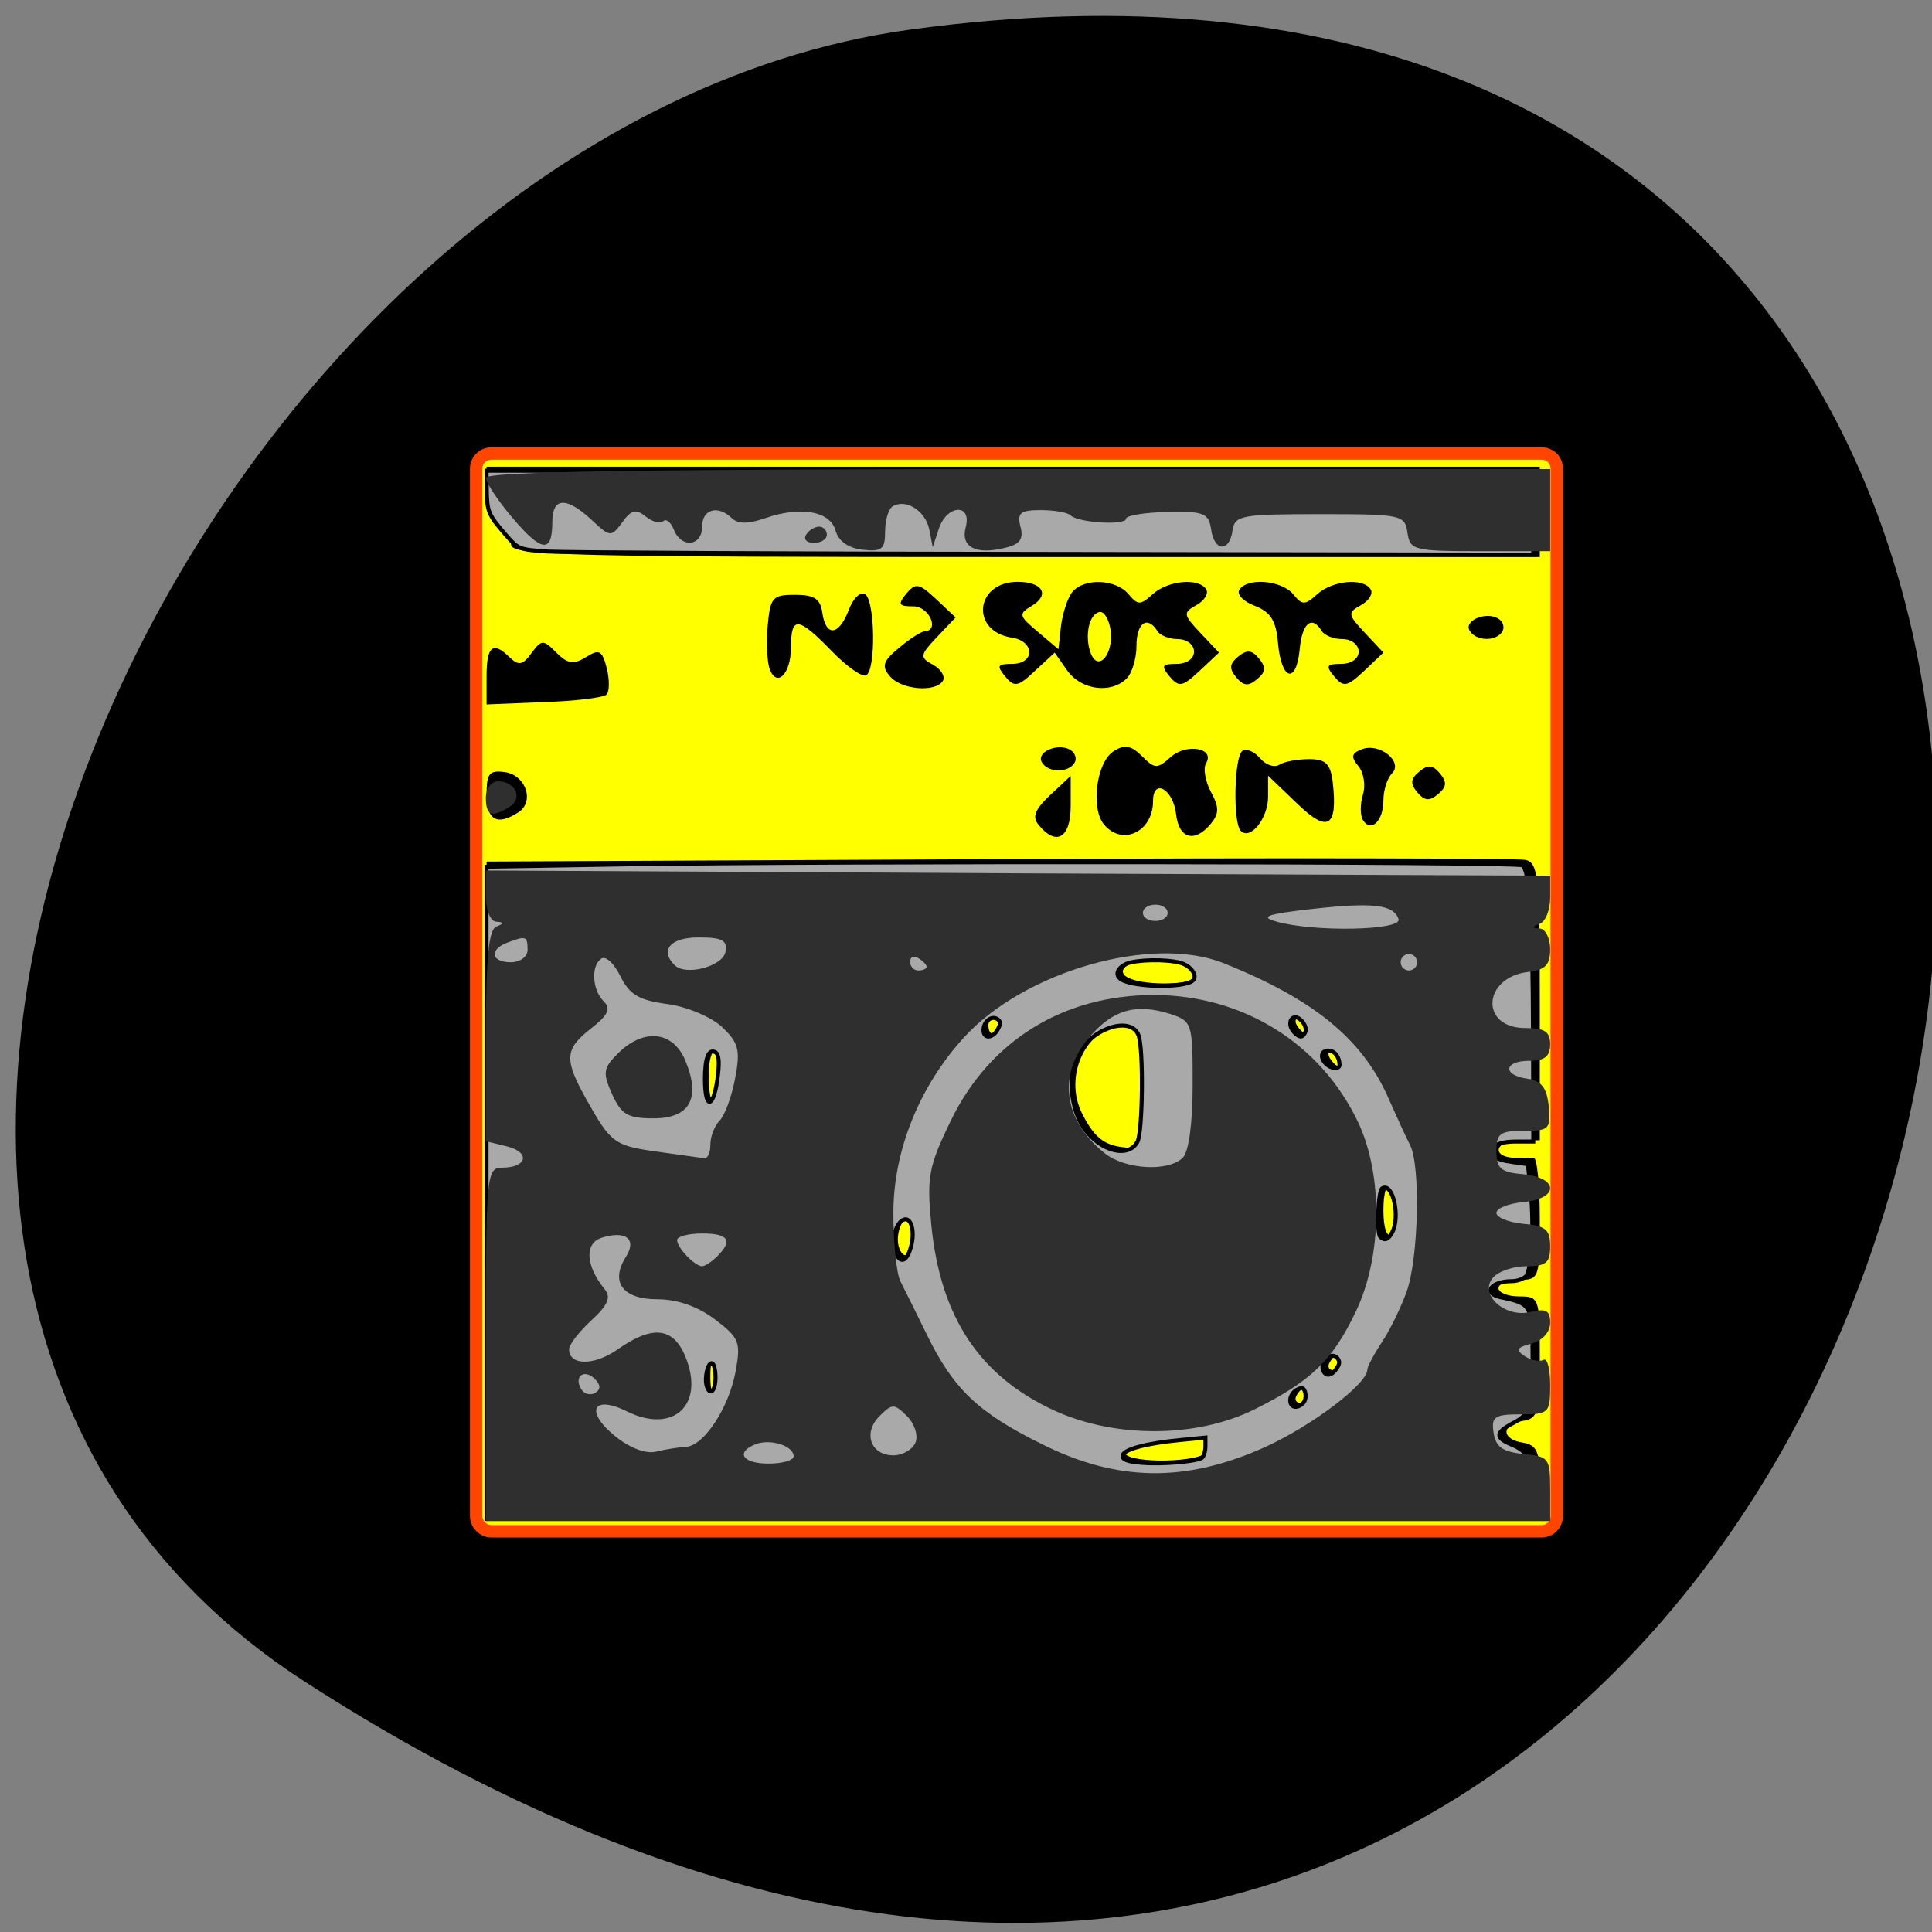 
<svg xmlns="http://www.w3.org/2000/svg" xmlns:xlink="http://www.w3.org/1999/xlink" width="32px" height="32px" viewBox="0 0 32 32" version="1.1">
<rect x="0" y="0" width="32" height="32" fill="#808080" stroke="none"/>
<g id="surface1">
<path style=" stroke:none;fill-rule:nonzero;fill:rgb(0%,0%,0%);fill-opacity:1;" d="M 5.051 27.855 C 33.066 45.934 43.91 -3.445 15.09 0.488 C 3.332 2.094 -5.668 20.941 5.051 27.855 Z M 5.051 27.855 "/>
<path style="fill-rule:evenodd;fill:rgb(100%,100%,0%);fill-opacity:1;stroke-width:1.645;stroke-linecap:butt;stroke-linejoin:miter;stroke:rgb(100%,27.059%,0%);stroke-opacity:1;stroke-miterlimit:4;" d="M 65.125 60.094 L 204.281 60.094 C 205.406 60.094 206.281 60.969 206.281 62.094 L 206.281 200.875 C 206.281 201.969 205.406 202.906 204.281 202.906 L 65.125 202.906 C 64.031 202.906 63.094 201.969 63.094 200.875 L 63.094 62.094 C 63.094 60.969 64.031 60.094 65.125 60.094 Z M 65.125 60.094 " transform="matrix(0.125,0,0,0.125,0,0)"/>
<path style=" stroke:none;fill-rule:nonzero;fill:rgb(0%,0%,0%);fill-opacity:1;" d="M 8.059 19.707 L 8.059 14.27 L 16.543 14.23 C 21.207 14.207 25.133 14.215 25.262 14.242 C 25.48 14.285 25.504 14.512 25.504 16.59 L 25.504 18.887 L 25.16 18.887 C 24.781 18.887 24.688 19.148 25.059 19.176 C 25.191 19.184 25.344 19.184 25.402 19.176 C 25.457 19.168 25.504 19.617 25.504 20.18 C 25.504 21.176 25.496 21.199 25.16 21.199 C 24.973 21.199 24.82 21.262 24.82 21.336 C 24.82 21.41 24.973 21.473 25.16 21.473 C 25.496 21.473 25.504 21.496 25.504 22.48 C 25.504 23.395 25.477 23.496 25.223 23.535 C 24.863 23.594 24.863 23.84 25.223 23.895 C 25.457 23.934 25.504 24.043 25.504 24.543 L 25.504 25.145 L 8.059 25.145 Z M 19.988 24.047 C 20.039 23.969 20.055 23.879 20.023 23.848 C 19.914 23.738 18.559 23.961 18.633 24.074 C 18.738 24.246 19.883 24.223 19.988 24.047 Z M 21.688 23.105 C 21.688 23.027 21.66 22.969 21.629 22.969 C 21.594 22.969 21.527 23.027 21.48 23.105 C 21.434 23.18 21.465 23.238 21.543 23.238 C 21.621 23.238 21.688 23.18 21.688 23.105 Z M 11.832 22.598 C 11.797 22.465 11.77 22.539 11.766 22.762 C 11.762 22.988 11.789 23.098 11.828 23.004 C 11.863 22.91 11.867 22.73 11.832 22.598 Z M 22.23 22.559 C 22.23 22.484 22.207 22.426 22.172 22.426 C 22.137 22.426 22.074 22.484 22.027 22.559 C 21.98 22.637 22.008 22.695 22.09 22.695 C 22.168 22.695 22.23 22.637 22.23 22.559 Z M 15.145 20.441 C 15.145 20.246 15.086 20.129 15.008 20.18 C 14.934 20.223 14.871 20.383 14.871 20.527 C 14.871 20.672 14.934 20.793 15.008 20.793 C 15.082 20.793 15.145 20.637 15.145 20.441 Z M 23.184 20.043 C 23.184 19.863 23.125 19.684 23.051 19.637 C 22.969 19.582 22.914 19.75 22.914 20.043 C 22.914 20.336 22.969 20.5 23.051 20.449 C 23.125 20.402 23.184 20.223 23.184 20.043 Z M 18.961 18.004 C 18.961 17.023 18.949 16.98 18.641 16.98 C 18.004 16.98 17.598 17.82 17.93 18.457 C 18.145 18.875 18.316 18.992 18.723 19.012 C 18.93 19.02 18.961 18.887 18.961 18.004 Z M 11.902 17.797 C 11.938 17.574 11.91 17.391 11.852 17.391 C 11.789 17.391 11.738 17.574 11.738 17.797 C 11.738 18.023 11.762 18.207 11.793 18.207 C 11.82 18.207 11.871 18.023 11.902 17.797 Z M 22.23 17.527 C 22.23 17.449 22.168 17.391 22.09 17.391 C 22.008 17.391 21.98 17.449 22.027 17.527 C 22.074 17.602 22.137 17.66 22.172 17.66 C 22.207 17.66 22.23 17.602 22.23 17.527 Z M 16.574 16.98 C 16.621 16.906 16.598 16.848 16.516 16.848 C 16.438 16.848 16.371 16.906 16.371 16.98 C 16.371 17.059 16.398 17.117 16.434 17.117 C 16.465 17.117 16.527 17.059 16.574 16.98 Z M 21.688 16.98 C 21.688 16.906 21.621 16.848 21.543 16.848 C 21.465 16.848 21.434 16.906 21.48 16.98 C 21.527 17.059 21.594 17.117 21.629 17.117 C 21.66 17.117 21.688 17.059 21.688 16.98 Z M 19.84 16.18 C 19.934 16.023 19.594 15.895 19.094 15.895 C 18.676 15.895 18.438 16.098 18.723 16.211 C 19.012 16.328 19.758 16.309 19.84 16.18 Z M 17.207 13.668 C 17.09 13.531 17.137 13.414 17.395 13.168 L 17.734 12.852 L 17.734 13.352 C 17.734 13.879 17.496 14.02 17.207 13.668 Z M 18.285 13.656 C 18.062 13.387 18.16 12.617 18.449 12.441 C 18.629 12.324 18.738 12.348 18.918 12.527 C 19.129 12.738 19.168 12.738 19.391 12.539 C 19.648 12.309 20.129 12.387 19.977 12.641 C 19.926 12.723 19.961 12.934 20.055 13.113 C 20.195 13.371 20.195 13.473 20.055 13.645 C 19.789 13.965 19.527 13.895 19.48 13.488 C 19.434 13.07 19.098 12.879 19.098 13.27 C 19.098 13.777 18.59 14.02 18.285 13.656 Z M 20.551 13.762 C 20.418 13.629 20.441 12.52 20.582 12.434 C 20.648 12.395 20.777 12.449 20.871 12.559 C 20.961 12.668 21.105 12.719 21.188 12.668 C 21.27 12.613 21.496 12.574 21.684 12.574 C 21.957 12.574 22.035 12.648 22.074 12.949 C 22.16 13.707 21.996 13.805 21.48 13.305 L 21.004 12.848 L 21.004 13.195 C 21.004 13.555 20.711 13.922 20.551 13.762 Z M 22.574 13.582 C 22.527 13.504 22.527 13.316 22.574 13.164 C 22.621 13.012 22.59 12.801 22.5 12.691 C 22.371 12.535 22.383 12.477 22.559 12.41 C 22.852 12.297 23.25 12.621 23.055 12.812 C 22.977 12.891 22.914 13.09 22.914 13.258 C 22.914 13.598 22.707 13.797 22.574 13.582 Z M 8.059 13.16 C 8.059 12.809 8.105 12.754 8.363 12.789 C 8.715 12.84 8.859 13.285 8.582 13.457 C 8.23 13.684 8.059 13.582 8.059 13.16 Z M 23.473 13.121 C 23.355 12.98 23.363 12.898 23.508 12.781 C 23.652 12.66 23.73 12.668 23.852 12.812 C 23.969 12.957 23.961 13.035 23.816 13.156 C 23.676 13.273 23.594 13.266 23.473 13.121 Z M 17.258 12.629 C 17.152 12.457 17.527 12.297 17.73 12.422 C 17.809 12.473 17.84 12.566 17.797 12.637 C 17.691 12.805 17.363 12.801 17.258 12.629 Z M 8.059 11.195 C 8.059 10.695 8.168 10.613 8.449 10.895 C 8.59 11.027 8.66 11.016 8.801 10.82 C 8.973 10.59 8.996 10.59 9.215 10.809 C 9.402 10.996 9.5 11.012 9.707 10.883 C 9.926 10.746 9.973 10.77 10.051 11.07 C 10.098 11.262 10.094 11.457 10.047 11.504 C 9.996 11.555 9.527 11.613 9.008 11.629 L 8.059 11.668 Z M 14.738 11.199 C 14.598 11.035 14.625 10.949 14.891 10.73 C 15.066 10.582 15.262 10.457 15.316 10.457 C 15.57 10.441 15.387 10.043 15.129 10.043 C 14.883 10.043 14.867 10.012 15.012 9.832 C 15.168 9.648 15.223 9.66 15.508 9.926 L 15.828 10.227 L 15.52 10.551 C 15.234 10.855 15.23 10.887 15.457 11.012 C 15.59 11.086 15.66 11.207 15.617 11.277 C 15.496 11.473 14.926 11.426 14.738 11.199 Z M 16.648 11.203 C 16.504 11.027 16.52 10.996 16.762 10.996 C 17.145 10.996 17.141 10.621 16.762 10.562 C 16.066 10.457 16.152 9.637 16.855 9.637 C 17.27 9.637 17.395 9.852 17.09 10.035 C 16.867 10.168 16.871 10.199 17.191 10.465 L 17.531 10.754 L 17.574 10.363 C 17.602 10.152 17.684 9.898 17.762 9.805 C 17.957 9.57 18.48 9.59 18.691 9.84 C 18.848 10.027 18.887 10.027 19.094 9.84 C 19.348 9.613 19.855 9.566 19.98 9.762 C 20.02 9.832 19.949 9.949 19.816 10.023 C 19.59 10.148 19.598 10.18 19.883 10.484 L 20.191 10.809 L 19.867 11.113 C 19.582 11.379 19.527 11.387 19.371 11.203 C 19.227 11.027 19.246 10.996 19.488 10.996 C 19.656 10.996 19.777 10.91 19.777 10.793 C 19.777 10.68 19.66 10.586 19.512 10.586 C 19.371 10.586 19.211 10.527 19.168 10.449 C 19.004 10.191 18.824 10.316 18.824 10.695 C 18.824 10.906 18.75 11.152 18.66 11.238 C 18.402 11.496 17.906 11.43 17.676 11.105 L 17.469 10.809 L 17.145 11.109 C 16.859 11.379 16.801 11.387 16.648 11.203 Z M 18.395 10.434 C 18.367 10.254 18.285 10.121 18.211 10.137 C 18.035 10.172 17.961 10.539 18.066 10.82 C 18.191 11.141 18.449 10.832 18.395 10.434 Z M 20.477 11.219 C 20.355 11.074 20.363 10.996 20.508 10.875 C 20.652 10.758 20.734 10.762 20.852 10.906 C 20.973 11.051 20.965 11.133 20.82 11.25 C 20.676 11.371 20.598 11.363 20.477 11.219 Z M 22.098 11.203 C 21.953 11.027 21.973 10.996 22.215 10.996 C 22.379 10.996 22.504 10.91 22.504 10.793 C 22.504 10.68 22.387 10.586 22.238 10.586 C 22.094 10.586 21.938 10.527 21.891 10.449 C 21.727 10.184 21.566 10.32 21.527 10.758 C 21.469 11.34 21.223 11.27 21.168 10.652 C 21.137 10.277 21.043 10.137 20.785 10.035 C 20.598 9.965 20.48 9.848 20.527 9.77 C 20.656 9.562 21.223 9.609 21.418 9.84 C 21.57 10.027 21.613 10.027 21.82 9.84 C 22.074 9.613 22.582 9.566 22.703 9.762 C 22.746 9.832 22.676 9.949 22.543 10.023 C 22.316 10.148 22.324 10.18 22.609 10.484 L 22.914 10.809 L 22.594 11.113 C 22.309 11.379 22.254 11.387 22.098 11.203 Z M 12.75 11.086 C 12.707 10.977 12.691 10.652 12.715 10.371 C 12.758 9.895 12.793 9.852 13.168 9.852 C 13.488 9.852 13.59 9.918 13.621 10.152 C 13.68 10.555 13.895 10.531 14.059 10.102 C 14.129 9.91 14.254 9.793 14.328 9.84 C 14.492 9.941 14.512 11.086 14.348 11.184 C 14.285 11.223 14.027 11.043 13.777 10.785 C 13.219 10.211 13.102 10.199 13.102 10.715 C 13.102 11.156 12.871 11.398 12.75 11.086 Z M 24.344 10.449 C 24.238 10.281 24.613 10.121 24.816 10.246 C 24.895 10.293 24.926 10.391 24.883 10.461 C 24.777 10.629 24.449 10.621 24.344 10.449 Z M 8.465 9.02 C 8.465 8.902 8.375 8.773 8.262 8.73 C 8.137 8.684 8.059 8.477 8.059 8.191 L 8.059 7.73 L 25.504 7.73 L 25.504 9.227 L 16.984 9.227 C 9.426 9.227 8.465 9.203 8.465 9.02 Z M 8.465 9.02 "/>
<path style="fill-rule:evenodd;fill:rgb(66.275%,66.275%,66.275%);fill-opacity:1;stroke-width:0.595;stroke-linecap:butt;stroke-linejoin:miter;stroke:rgb(0%,0%,0%);stroke-opacity:1;stroke-miterlimit:4;" d="M 49.984 164.429 L 49.984 115.774 L 70.407 115.422 C 100.589 114.928 202.32 114.999 203.154 115.563 C 204.265 116.268 204.682 123.178 204.751 141.018 L 204.786 156.778 L 202.251 156.778 C 200.583 156.778 199.472 157.06 199.02 157.589 C 198.083 158.717 199.02 159.493 201.764 159.845 L 203.987 160.162 L 204.404 164.323 C 204.925 169.4 204.543 175.852 203.709 176.874 C 203.362 177.262 202.459 177.615 201.625 177.615 C 198.499 177.615 197.249 179.413 199.958 180.012 C 204.578 180.999 204.647 181.14 204.682 188.826 C 204.751 196.089 204.369 197.429 201.973 198.698 C 199.159 200.179 199.055 200.954 201.591 202.012 C 204.196 203.105 204.786 204.515 204.786 209.487 L 204.786 213.083 L 49.984 213.083 Z M 155.779 203.987 C 156.057 203.775 156.3 202.999 156.3 202.294 L 156.3 200.954 L 152.722 201.307 C 147.478 201.801 144.039 202.753 144.039 203.704 C 144.039 204.269 144.838 204.551 146.922 204.727 C 149.874 204.974 154.771 204.551 155.779 203.987 Z M 170.748 195.807 C 171.061 195.525 171.2 194.82 171.061 194.256 C 170.853 193.48 170.575 193.41 169.811 193.833 C 169.255 194.115 168.838 194.82 168.838 195.384 C 168.838 196.477 169.845 196.724 170.748 195.807 Z M 83.848 191.964 C 83.848 190.977 83.64 190.06 83.397 189.884 C 82.771 189.531 82.146 192.035 82.563 193.304 C 83.049 194.82 83.848 193.974 83.848 191.964 Z M 175.785 190.518 C 176.201 189.884 176.167 189.461 175.715 189.002 C 174.847 188.121 173.214 189.672 173.701 190.906 C 174.083 191.929 175.02 191.752 175.785 190.518 Z M 112.537 173.172 C 113.579 170.387 112.78 167.461 111.321 168.659 C 110.314 169.505 109.897 171.797 110.488 173.313 C 111.078 174.865 111.912 174.794 112.537 173.172 Z M 183.912 170.352 C 185.162 168.025 184.016 162.807 182.453 163.759 C 181.828 164.146 181.585 170.422 182.175 171.022 C 182.8 171.621 183.356 171.409 183.912 170.352 Z M 146.262 156.778 C 147.026 155.191 147.165 142.922 146.401 140.912 C 145.29 137.986 139.593 139.819 137.44 143.733 C 135.877 146.589 136.329 151.877 138.343 154.803 C 140.809 158.294 144.977 159.316 146.262 156.778 Z M 84.23 146.659 C 84.439 144.755 84.3 143.768 83.883 143.486 C 82.841 142.851 82.285 144.262 82.285 147.435 C 82.285 152.371 83.674 151.807 84.23 146.659 Z M 176.132 145.355 C 176.132 144.156 175.402 143.204 174.499 143.204 C 173.388 143.204 173.214 144.262 174.117 145.178 C 174.881 145.954 176.132 146.025 176.132 145.355 Z M 125.596 140.031 C 126.048 139.185 126.048 138.832 125.492 138.48 C 124.624 137.951 123.478 138.903 123.478 140.172 C 123.478 141.476 124.867 141.406 125.596 140.031 Z M 171.096 140.383 C 171.408 139.467 170.019 137.845 169.29 138.303 C 168.63 138.691 168.699 139.749 169.463 140.525 C 170.262 141.335 170.714 141.3 171.096 140.383 Z M 154.459 132.733 C 155.188 132.028 154.146 130.547 152.618 130.124 C 150.534 129.524 146.019 129.63 144.595 130.265 C 143.206 130.935 142.858 131.957 143.9 132.627 C 145.845 133.79 153.278 133.896 154.459 132.733 Z M 154.459 132.733 " transform="matrix(0.112,0,0,0.111,2.46,1.505)"/>
<path style="fill-rule:evenodd;fill:rgb(66.275%,66.275%,66.275%);fill-opacity:1;stroke-width:0.595;stroke-linecap:butt;stroke-linejoin:miter;stroke:rgb(0%,0%,0%);stroke-opacity:1;stroke-miterlimit:4;" d="M 59.014 68.742 C 54.708 68.425 54.708 68.425 52.728 66.133 C 50.227 63.207 50.054 62.748 50.019 59.434 L 49.984 56.684 L 204.786 56.684 L 204.786 69.2 L 134.036 69.095 C 95.101 69.059 61.342 68.883 59.014 68.742 Z M 59.014 68.742 " transform="matrix(0.112,0,0,0.111,2.46,1.505)"/>
<path style=" stroke:none;fill-rule:nonzero;fill:rgb(18.431%,18.431%,18.431%);fill-opacity:1;" d="M 8.047 22.27 C 8.047 19.461 8.059 19.34 8.316 19.34 C 8.73 19.34 8.789 19.086 8.398 18.988 L 8.047 18.902 L 8.047 17.16 C 8.047 15.891 8.094 15.395 8.219 15.348 C 8.355 15.293 8.355 15.277 8.219 15.266 C 8.121 15.262 8.047 15.074 8.047 14.84 L 8.047 14.418 L 16.863 14.465 L 25.676 14.504 L 25.676 14.871 C 25.676 15.07 25.602 15.262 25.504 15.301 C 25.367 15.355 25.367 15.371 25.504 15.379 C 25.602 15.387 25.676 15.543 25.676 15.723 C 25.676 15.98 25.598 16.066 25.312 16.098 C 24.555 16.188 24.508 17.027 25.262 17.027 C 25.586 17.027 25.676 17.086 25.676 17.297 C 25.676 17.496 25.586 17.57 25.332 17.57 C 24.906 17.57 24.879 17.809 25.301 17.867 C 25.531 17.902 25.621 18.016 25.652 18.32 C 25.688 18.703 25.66 18.73 25.238 18.73 C 24.844 18.73 24.785 18.773 24.785 19.066 C 24.785 19.352 24.855 19.418 25.23 19.449 C 25.824 19.508 25.824 19.855 25.23 19.91 C 24.984 19.934 24.785 20.012 24.785 20.09 C 24.785 20.164 24.984 20.246 25.23 20.27 C 25.602 20.301 25.676 20.367 25.676 20.645 C 25.676 20.918 25.609 20.973 25.281 20.973 C 25.066 20.973 24.812 21.059 24.727 21.164 C 24.492 21.441 24.926 21.836 25.355 21.73 C 25.609 21.668 25.676 21.707 25.676 21.91 C 25.676 22.062 25.551 22.203 25.367 22.254 C 25.117 22.32 25.098 22.359 25.258 22.465 C 25.367 22.535 25.508 22.559 25.566 22.523 C 25.629 22.488 25.676 22.676 25.676 22.941 C 25.676 23.402 25.66 23.426 25.188 23.426 C 24.754 23.426 24.699 23.465 24.738 23.73 C 24.773 23.965 24.887 24.047 25.23 24.082 C 25.652 24.121 25.676 24.152 25.676 24.66 L 25.676 25.195 L 8.047 25.195 Z M 20.934 23.977 C 21.719 23.625 22.648 22.922 22.648 22.684 C 22.648 22.637 22.754 22.434 22.887 22.234 C 23.02 22.035 23.207 21.652 23.301 21.387 C 23.496 20.832 23.531 19.309 23.355 18.965 C 23.285 18.832 23.137 18.5 23.012 18.223 C 22.582 17.219 21.773 16.555 20.266 15.953 C 19.082 15.48 16.969 16.086 15.969 17.18 C 15.227 17.992 14.797 19.059 14.797 20.094 C 14.797 20.582 14.848 21.082 14.91 21.215 C 14.977 21.344 15.172 21.742 15.348 22.098 C 15.789 23.004 16.195 23.395 17.254 23.918 C 18.504 24.543 19.629 24.559 20.934 23.977 Z M 17.48 23.371 C 16.23 22.801 15.578 21.824 15.426 20.293 C 15.348 19.496 15.379 19.324 15.746 18.566 C 16.391 17.234 17.613 16.48 19.117 16.48 C 20.59 16.484 21.871 17.281 22.492 18.582 C 22.91 19.461 22.895 20.809 22.457 21.723 C 22.07 22.535 21.715 22.879 20.77 23.348 C 19.82 23.816 18.488 23.824 17.48 23.371 Z M 19.59 19.176 C 19.691 19.078 19.754 18.598 19.754 17.965 C 19.754 16.941 19.746 16.914 19.379 16.793 C 18.809 16.613 18.426 16.727 18.039 17.184 C 17.512 17.801 17.613 18.555 18.293 19.098 C 18.629 19.371 19.348 19.414 19.59 19.176 Z M 13.145 24.121 C 13.145 23.949 12.77 23.828 12.523 23.918 C 12.176 24.051 12.293 24.242 12.73 24.242 C 12.957 24.242 13.145 24.188 13.145 24.121 Z M 11.355 23.965 C 11.652 23.957 12.07 23.328 12.184 22.715 C 12.273 22.23 12.246 22.16 11.84 21.852 C 11.555 21.637 11.215 21.52 10.887 21.52 C 10.316 21.52 10.105 21.238 10.363 20.824 C 10.555 20.527 10.371 20.375 9.969 20.5 C 9.676 20.59 9.699 20.965 10.016 21.355 C 10.125 21.488 10.066 21.621 9.793 21.871 C 9.59 22.059 9.426 22.27 9.426 22.348 C 9.426 22.621 9.84 22.625 10.234 22.348 C 10.801 21.949 11.148 21.98 11.348 22.461 C 11.684 23.262 11.16 23.758 10.387 23.379 C 9.816 23.094 9.68 23.379 10.195 23.793 C 10.438 23.988 10.703 24.086 10.871 24.043 C 11.023 24.004 11.238 23.973 11.355 23.965 Z M 15.164 23.891 C 15.211 23.773 15.145 23.574 15.02 23.453 C 14.812 23.246 14.777 23.246 14.57 23.453 C 14.289 23.73 14.418 24.105 14.797 24.105 C 14.953 24.105 15.117 24.008 15.164 23.891 Z M 9.852 22.84 C 9.676 22.664 9.496 22.801 9.629 23.012 C 9.676 23.09 9.781 23.117 9.859 23.07 C 9.953 23.012 9.949 22.938 9.852 22.84 Z M 11.879 20.809 C 12.145 20.547 12.066 20.43 11.629 20.43 C 11.402 20.43 11.215 20.48 11.215 20.539 C 11.215 20.668 11.508 20.973 11.629 20.973 C 11.676 20.973 11.785 20.902 11.879 20.809 Z M 11.766 18.957 C 11.766 18.824 11.836 18.645 11.918 18.562 C 12.004 18.477 12.121 18.16 12.176 17.859 C 12.266 17.387 12.234 17.27 11.953 17.004 C 11.77 16.84 11.367 16.668 11.043 16.629 C 10.582 16.566 10.426 16.473 10.277 16.172 C 10.176 15.965 10.039 15.832 9.965 15.875 C 9.785 15.984 9.805 16.395 10 16.586 C 10.121 16.707 10.074 16.812 9.793 17.031 C 9.348 17.379 9.34 17.543 9.715 18.215 C 10.121 18.938 10.176 18.977 10.906 19.078 C 11.266 19.129 11.605 19.176 11.664 19.184 C 11.719 19.195 11.766 19.094 11.766 18.957 Z M 10.137 18.121 C 9.98 17.766 9.988 17.691 10.242 17.441 C 10.664 17.027 11.145 17.078 11.348 17.559 C 11.613 18.188 11.43 18.523 10.824 18.523 C 10.395 18.523 10.293 18.461 10.137 18.121 Z M 12.016 15.766 C 12.051 15.574 11.965 15.527 11.57 15.527 C 11.102 15.527 10.922 15.738 11.176 15.988 C 11.359 16.168 11.969 16.008 12.016 15.766 Z M 15.348 16.012 C 15.348 15.98 15.285 15.914 15.211 15.871 C 15.133 15.824 15.074 15.848 15.074 15.93 C 15.074 16.008 15.133 16.074 15.211 16.074 C 15.285 16.074 15.348 16.047 15.348 16.012 Z M 23.473 15.938 C 23.473 15.863 23.41 15.801 23.336 15.801 C 23.262 15.801 23.199 15.863 23.199 15.938 C 23.199 16.012 23.262 16.074 23.336 16.074 C 23.41 16.074 23.473 16.012 23.473 15.938 Z M 8.738 15.73 C 8.738 15.504 8.711 15.496 8.402 15.613 C 8.098 15.727 8.133 15.938 8.461 15.938 C 8.613 15.938 8.738 15.848 8.738 15.73 Z M 23.164 15.223 C 23.082 14.98 22.738 14.941 21.699 15.059 C 20.984 15.141 20.863 15.184 21.133 15.262 C 21.746 15.441 23.23 15.414 23.164 15.223 Z M 19.34 15.121 C 19.34 15.043 19.25 14.984 19.137 14.984 C 19.02 14.984 18.93 15.043 18.93 15.121 C 18.93 15.195 19.02 15.254 19.137 15.254 C 19.25 15.254 19.34 15.195 19.34 15.121 Z M 8.047 13.215 C 8.047 13.066 8.137 12.941 8.246 12.941 C 8.535 12.941 8.668 13.223 8.441 13.363 C 8.148 13.547 8.047 13.512 8.047 13.215 Z M 8.492 8.582 C 8.246 8.293 8.047 7.992 8.047 7.914 C 8.047 7.812 10.707 7.77 16.863 7.77 L 25.676 7.77 L 25.676 9.129 L 24.52 9.129 C 23.418 9.129 23.355 9.113 23.312 8.824 C 23.27 8.527 23.215 8.516 21.863 8.516 C 20.559 8.516 20.449 8.535 20.414 8.789 C 20.363 9.152 20.109 9.137 20.059 8.762 C 20.02 8.5 19.934 8.465 19.332 8.48 C 18.957 8.488 18.652 8.539 18.652 8.59 C 18.652 8.707 17.859 8.66 17.73 8.535 C 17.684 8.488 17.461 8.449 17.238 8.449 C 16.898 8.449 16.844 8.496 16.902 8.723 C 16.957 8.926 16.895 9.016 16.645 9.074 C 16.16 9.195 15.906 9.059 15.996 8.73 C 16.098 8.332 15.684 8.359 15.551 8.754 L 15.449 9.062 L 15.391 8.766 C 15.328 8.461 15.004 8.254 14.785 8.387 C 14.715 8.43 14.66 8.617 14.66 8.809 C 14.66 9.098 14.605 9.141 14.285 9.105 C 14.051 9.078 13.887 8.961 13.84 8.789 C 13.75 8.465 13.262 8.379 12.676 8.582 C 12.398 8.68 12.223 8.68 12.125 8.586 C 11.895 8.359 11.629 8.43 11.629 8.723 C 11.629 9.051 11.281 9.086 11.16 8.77 C 11.109 8.645 11.031 8.586 10.984 8.633 C 10.934 8.68 10.809 8.645 10.695 8.555 C 10.535 8.426 10.457 8.441 10.309 8.648 C 10.121 8.902 10.105 8.898 9.797 8.609 C 9.379 8.223 9.148 8.234 9.148 8.645 C 9.148 9.168 8.973 9.148 8.492 8.582 Z M 13.352 8.855 C 13.398 8.781 13.496 8.723 13.566 8.723 C 13.637 8.723 13.695 8.781 13.695 8.855 C 13.695 8.934 13.598 8.992 13.48 8.992 C 13.363 8.992 13.305 8.934 13.352 8.855 Z M 13.352 8.855 "/>
</g>
</svg>
